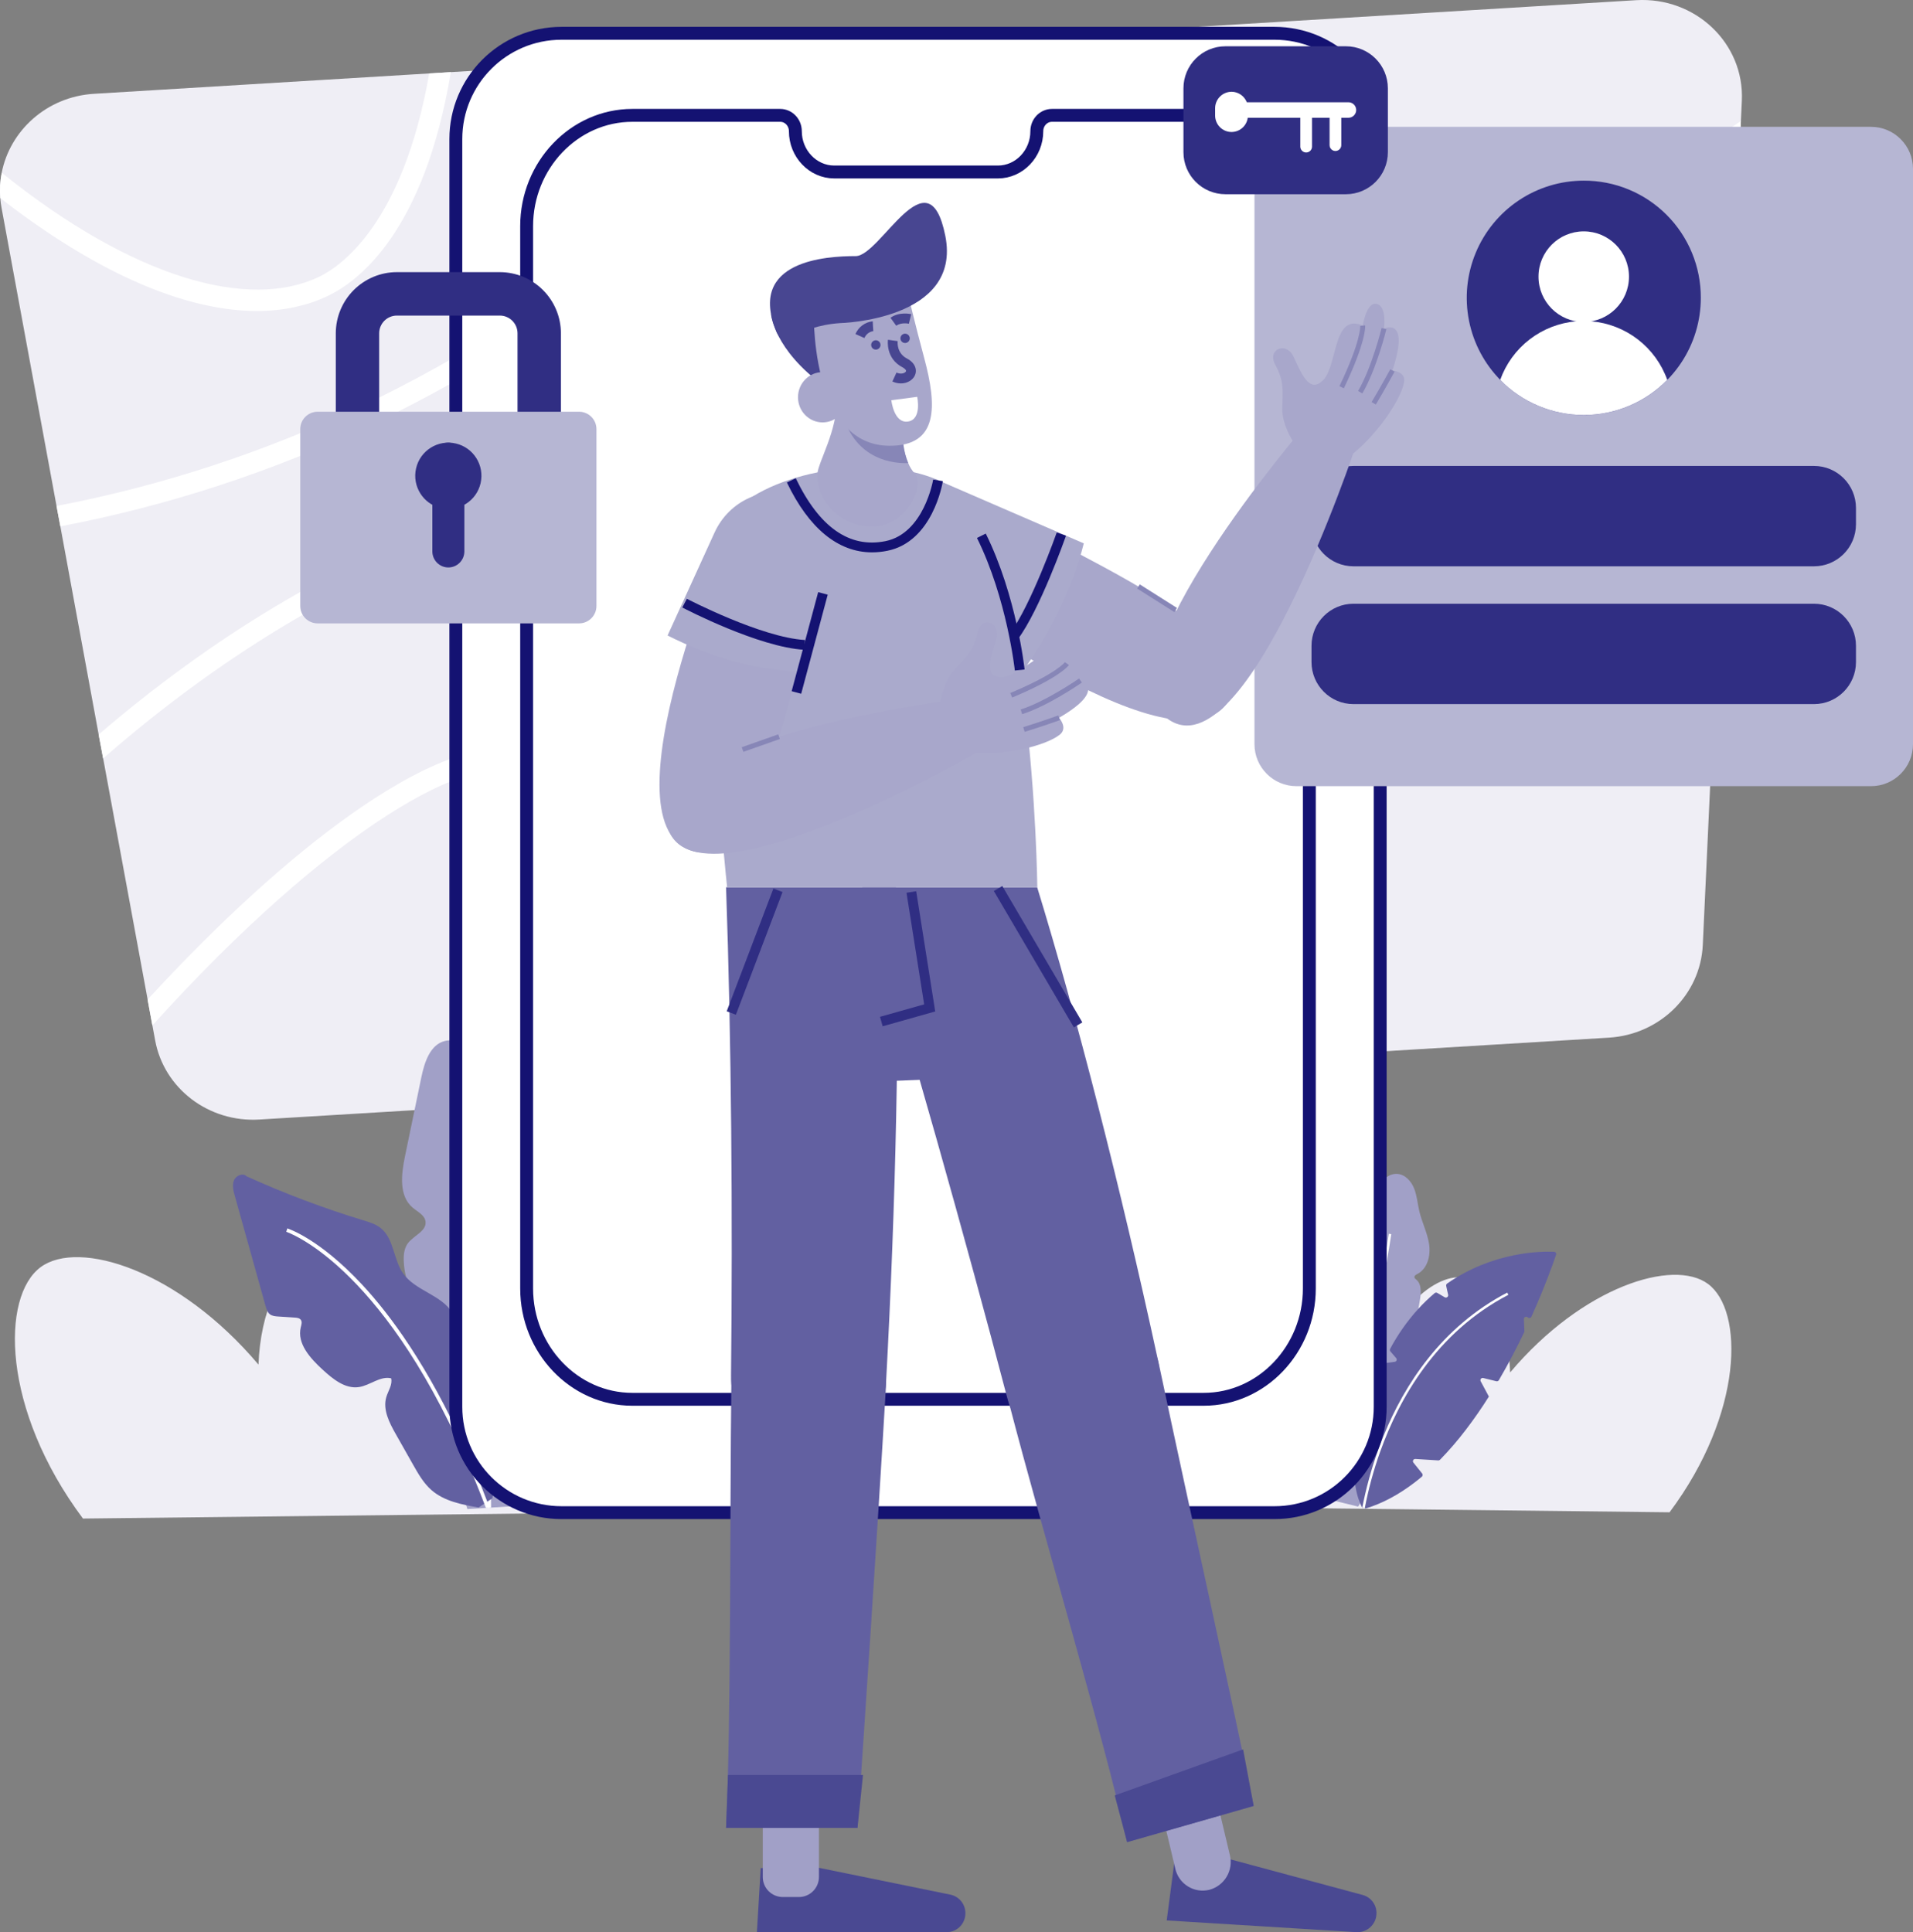 <svg width="297" height="300" viewBox="0 0 297 300" fill="none" xmlns="http://www.w3.org/2000/svg">
<rect x="0" y="0" width="297" height="300" fill="#808080" stroke="none"/>
<g clip-path="url(#clip0)">
<path d="M270.428 15.637L270.281 18.792L270.099 22.863L268.282 62.031L268.13 65.295L266.167 107.788L266.009 111.205L264.363 146.738C264 154.426 257.711 160.636 249.777 161.111L196.883 164.322L193.662 164.518L152.039 167.043L148.751 167.243L126.232 168.61L122.598 168.834L79.856 171.422L76.311 171.641L40.259 173.824C32.417 174.302 25.467 169.019 24.088 161.533L23.659 159.198L22.92 155.181L16.015 117.749L15.318 114.045L9.369 81.723L8.777 78.561L0.237 32.255C0.146 31.758 0.08 31.257 0.041 30.754C-0.069 29.442 0.006 28.12 0.264 26.829C1.536 20.28 7.269 15.004 14.595 14.564L66.634 11.403L69.995 11.2L126.052 7.799L130.438 7.532L164.173 5.482L167.576 5.274L254.021 0.029C263.211 -0.524 270.841 6.733 270.428 15.637Z" fill="#EFEEF5"/>
<path d="M130.437 7.534C114.833 27.39 91.373 49.913 57.701 65.915C42.331 73.231 26.089 78.543 9.37 81.723L8.776 78.561C25.214 75.405 41.184 70.165 56.3 62.966C88.14 47.833 110.708 26.762 126.045 7.801L130.437 7.534Z" fill="white"/>
<path d="M268.281 62.031L268.128 65.295C266.737 65.23 265.315 65.186 263.862 65.166C237.053 64.802 213.598 72.343 194.106 87.567C169.488 106.799 154.711 135.877 152.038 167.052L148.75 167.253C151.406 135.007 166.628 104.894 192.106 84.994C212.197 69.301 236.348 61.536 263.911 61.9C265.388 61.922 266.851 61.958 268.281 62.031Z" fill="white"/>
<path d="M270.28 18.791L270.098 22.863C267.45 24.599 264.656 26.26 261.717 27.846C248.8 34.818 234.551 39.279 221.595 40.399C219.362 40.594 217.16 40.692 215.003 40.692C202.791 40.692 191.971 37.599 183.413 31.596C173.784 24.848 167.842 15.195 164.179 5.483L167.582 5.276C171.065 14.145 176.587 22.83 185.276 28.927C206.948 44.118 238.176 36.844 260.169 24.975C263.649 23.099 267.024 21.035 270.28 18.791Z" fill="white"/>
<path d="M136.484 135.158C134.507 146.03 131.033 157.306 126.231 168.619L122.597 168.842C127.628 157.252 131.258 145.688 133.28 134.57C137.416 111.847 134.272 93.33 124.879 85.043C115.036 76.364 94.783 75.923 72.006 83.885C53.044 90.521 33.773 102.238 16.009 117.762L15.317 114.045C32.989 98.87 52.097 87.388 70.915 80.804C95.177 72.328 116.157 72.996 127.028 82.595C137.294 91.649 140.826 111.298 136.484 135.158Z" fill="white"/>
<path d="M79.853 171.431L76.308 171.65C85.683 145.452 88.025 124.912 81.346 120.516C73.939 115.641 51.021 128.913 23.654 159.211L22.915 155.194C33.942 143.201 44.92 133.181 54.635 126.338C63.771 119.896 76.141 113.181 83.134 117.787C92.188 123.753 88.656 146.478 79.853 171.431Z" fill="white"/>
<path d="M266.167 107.788L266.008 111.205C250.977 106.293 234.054 108.103 220.436 117.098C204.416 127.677 195.834 145.863 196.883 164.331L193.661 164.527C193.298 157.941 194.081 151.342 195.976 145.024C199.762 132.411 207.812 121.528 218.642 114.378C229.121 107.465 241.868 104.29 254.531 105.463C258.48 105.828 262.38 106.607 266.167 107.788Z" fill="white"/>
<path d="M69.994 11.2C65.875 35.977 55.669 43.654 50.969 45.912C47.658 47.502 43.936 48.286 39.871 48.286C29.958 48.286 18.019 43.605 5.124 34.518C3.428 33.327 1.736 32.072 0.047 30.754C-0.063 29.442 0.012 28.12 0.271 26.829C20.639 43.203 38.608 48.232 49.555 42.968C52.842 41.391 62.538 34.818 66.635 11.403L69.994 11.2Z" fill="white"/>
<path d="M12.879 235.778C0.2 218.784 0.16 201.281 6.314 196.74C12.234 192.373 27.727 197.173 40.131 211.876C40.429 203.653 43.534 196.754 47.69 195.745C52.717 194.52 61.184 201.461 64 214.665C68.254 208.611 75.195 200.022 79.715 201.519C87.041 203.948 83.569 231.403 83.097 234.982L12.879 235.778Z" fill="#EFEEF5"/>
<path d="M259.207 234.803C270.725 219.367 270.752 203.468 265.17 199.343C259.794 195.37 245.72 199.736 234.453 213.094C234.182 205.623 231.364 199.356 227.587 198.439C223.021 197.327 215.33 203.631 212.771 215.626C208.907 210.126 202.597 202.325 198.496 203.686C191.84 205.891 194.996 230.83 195.425 234.081L259.207 234.803Z" fill="#EFEEF5"/>
<path d="M82.907 206.957C83.25 208.289 83.27 209.686 83.29 211.051C83.316 213.072 83.349 215.086 83.376 217.107C83.393 218.263 83.408 219.42 83.421 220.578C83.447 222.234 83.471 223.889 83.494 225.545C83.494 226.042 83.494 226.575 83.2 226.975C83.179 227.005 83.155 227.032 83.129 227.057C82.442 227.819 80.796 227.888 80.917 228.9C80.977 229.429 81.55 229.711 81.964 230.046C82.772 230.71 83.036 231.811 82.872 232.862C82.83 233.141 82.757 233.414 82.656 233.677L72.567 234.301C72.494 234.103 72.427 233.901 72.372 233.697C72.006 232.255 71.868 230.764 71.963 229.278C72.013 228.245 72.112 227.193 72.172 226.147C72.196 225.727 72.214 225.31 72.22 224.895C72.245 223.184 72.073 221.513 71.311 219.983C70.584 218.528 69.323 217.156 69.469 215.524C69.567 214.394 70.335 213.436 70.65 212.342C70.793 211.828 70.839 211.291 70.786 210.759C70.666 209.435 70.008 208.142 69.176 207.081C68.001 205.594 66.495 204.401 65.319 202.913C64.24 201.556 63.465 199.984 63.048 198.301C62.837 197.476 62.715 196.632 62.684 195.781C62.646 194.835 62.748 193.82 63.311 193.052C64.22 191.822 66.275 191.151 66.062 189.643C65.924 188.637 64.81 188.14 64.04 187.478C61.912 185.659 62.299 182.32 62.866 179.575C63.714 175.475 64.562 171.378 65.41 167.282C65.893 164.957 66.767 162.188 69.075 161.624C70.737 161.216 72.46 162.222 73.544 163.556C74.629 164.889 75.25 166.519 76.126 167.991C77.398 170.138 79.215 171.955 80.305 174.199C81.395 176.442 81.604 179.446 79.822 181.196C79.582 181.436 79.277 181.742 79.407 182.062C79.504 182.291 79.771 182.373 80 182.467C81.346 183.042 81.788 184.705 82.008 186.159C82.126 186.932 82.222 187.7 82.302 188.475C82.737 192.506 82.727 196.572 82.273 200.6C82.127 201.858 81.944 203.129 82.162 204.376C82.346 205.272 82.696 206.1 82.907 206.957Z" fill="#A1A0C7"/>
<path d="M75.674 214.962C75.765 216.781 75.847 218.637 75.919 220.529C76.07 224.457 76.175 228.556 76.225 232.787C76.225 233.219 76.225 233.655 76.239 234.09L75.694 234.125V233.24C75.694 233.209 75.694 233.177 75.694 233.149C75.643 228.528 75.512 224.071 75.351 219.818C75.277 217.998 75.196 216.219 75.109 214.48C73.888 191.042 71.304 174.937 71.279 174.719L71.824 174.63C71.844 174.857 74.471 191.213 75.674 214.962Z" fill="white"/>
<path d="M107.561 168.155C107.521 169.974 107.329 175.501 106.457 182.698C106.448 182.779 106.419 182.856 106.373 182.923C106.327 182.99 106.266 183.044 106.194 183.082C106.123 183.12 106.043 183.139 105.962 183.139C105.881 183.139 105.801 183.119 105.73 183.08C105.641 183.035 105.541 183.018 105.443 183.03C105.344 183.043 105.252 183.084 105.177 183.15C105.103 183.216 105.05 183.302 105.025 183.398C105 183.495 105.004 183.596 105.038 183.69L105.973 186.31C105.443 189.999 104.738 193.996 103.793 198.084C103.77 198.189 103.714 198.283 103.633 198.353C103.552 198.423 103.451 198.464 103.344 198.472L100.388 198.654C100.292 198.659 100.2 198.692 100.123 198.749C100.046 198.806 99.987 198.884 99.953 198.974C99.919 199.064 99.912 199.161 99.933 199.255C99.954 199.349 100.002 199.434 100.07 199.501L102.795 202.158C102.051 204.974 101.178 207.797 100.172 210.548C99.186 213.279 98.036 215.948 96.729 218.54C96.697 218.605 96.651 218.662 96.594 218.707C96.538 218.752 96.472 218.784 96.402 218.801L91.516 220.001C91.423 220.025 91.339 220.074 91.273 220.144C91.208 220.215 91.164 220.302 91.147 220.397C91.131 220.491 91.142 220.588 91.179 220.677C91.216 220.765 91.278 220.841 91.358 220.895L93.901 222.592C94.009 222.666 94.083 222.778 94.109 222.906C94.135 223.033 94.111 223.166 94.041 223.276C93.649 223.889 93.24 224.491 92.824 225.079C90.429 228.456 87.648 231.37 84.413 233.575L83.621 233.624C83.624 233.63 83.625 233.637 83.625 233.643C83.625 233.65 83.624 233.657 83.621 233.663C83.611 233.649 83.6 233.637 83.587 233.626C83.337 233.388 83.101 233.136 82.882 232.869C81.319 231.025 78.481 226.518 77.785 217.522C77.773 217.408 77.803 217.293 77.869 217.2L78.08 216.898L78.988 215.577C79.034 215.508 79.062 215.429 79.07 215.347C79.078 215.265 79.066 215.182 79.034 215.106C79.002 215.029 78.953 214.962 78.889 214.91C78.825 214.857 78.749 214.821 78.668 214.805L78.036 214.687C77.924 214.666 77.824 214.608 77.751 214.521C77.678 214.434 77.637 214.324 77.636 214.211C77.596 210.276 77.868 206.345 78.45 202.454C78.464 202.372 78.497 202.294 78.547 202.228C78.597 202.161 78.662 202.108 78.737 202.072L80.881 201.077C80.962 201.04 81.032 200.981 81.082 200.907C81.133 200.834 81.162 200.748 81.168 200.658C81.174 200.569 81.155 200.48 81.114 200.401C81.073 200.321 81.012 200.255 80.936 200.207L79.301 199.19C79.214 199.139 79.146 199.061 79.105 198.969C79.065 198.877 79.053 198.774 79.073 198.675C79.734 195.161 80.828 191.742 82.331 188.498C83.035 186.987 83.834 185.522 84.724 184.112C84.78 184.026 84.861 183.959 84.956 183.922C85.051 183.884 85.155 183.876 85.255 183.901L87.112 184.33C87.205 184.351 87.303 184.345 87.393 184.312C87.483 184.279 87.562 184.22 87.619 184.143C87.677 184.066 87.711 183.974 87.718 183.878C87.724 183.782 87.703 183.687 87.657 183.602L86.661 181.86C86.615 181.775 86.593 181.678 86.6 181.581C86.606 181.485 86.64 181.392 86.697 181.314C94.216 171.586 104.322 168.366 106.938 167.669C107.012 167.648 107.09 167.645 107.165 167.66C107.241 167.675 107.312 167.707 107.372 167.754C107.433 167.801 107.482 167.862 107.514 167.932C107.547 168.001 107.563 168.078 107.561 168.155Z" fill="#6260A1"/>
<path d="M74.298 234.065C71.704 233.61 68.969 233.091 66.987 231.356C65.764 230.286 64.941 228.841 64.14 227.426L61.433 222.641C60.431 220.873 59.398 218.844 59.979 216.9C60.272 215.93 60.964 214.991 60.729 214.003C59.027 213.603 57.47 215.095 55.742 215.36C53.591 215.69 51.663 214.109 50.06 212.631C48.162 210.887 46.083 208.598 46.697 206.082C46.792 205.698 46.939 205.261 46.715 204.936C46.515 204.645 46.112 204.594 45.758 204.572L43.185 204.405C42.742 204.375 42.276 204.337 41.913 204.068C41.519 203.77 41.368 203.258 41.23 202.782C39.636 197.075 38.043 191.369 36.451 185.664C36.231 184.878 36.015 184.027 36.324 183.268C36.633 182.509 37.72 182.056 38.286 182.64C44.166 185.304 50.211 187.584 56.385 189.466C57.344 189.757 58.333 190.054 59.111 190.682C61.173 192.332 61.062 195.541 62.575 197.708C64.478 200.437 68.571 201.026 70.27 203.893C71.197 205.46 71.199 207.392 71.086 209.208C70.922 211.906 70.652 214.898 72.314 217.031C73.143 218.089 74.351 218.779 75.276 219.76C76.828 221.397 77.471 223.726 77.491 225.98C77.511 228.234 76.969 230.448 76.43 232.637L74.298 234.065Z" fill="#6260A1"/>
<path d="M100.223 179.638C87.615 192.191 84.201 208.505 83.698 220.755C83.522 225.041 83.68 229.335 84.17 233.597L83.616 233.632C83.412 231.834 83.221 229.611 83.134 227.071C83.063 225.041 83.062 222.812 83.167 220.434C83.214 219.357 83.281 218.251 83.381 217.121C84.393 205.296 88.32 190.742 99.834 179.26L100.223 179.638Z" fill="white"/>
<path d="M76.017 234.096L75.436 234.13C75.352 233.906 75.272 233.688 75.189 233.47C74.194 230.878 73.191 228.439 72.178 226.154C58.914 196.112 44.606 191.306 44.444 191.256L44.608 190.727C44.802 190.793 49.557 192.319 56.182 199.416C60.583 204.126 66.435 212.051 72.225 224.903C73.374 227.45 74.524 230.202 75.654 233.159C75.667 233.182 75.678 233.206 75.687 233.232C75.796 233.52 75.906 233.808 76.017 234.096Z" fill="white"/>
<path d="M216.675 215.872C216.626 216.845 216.346 217.791 216.068 218.724C215.657 220.098 215.252 221.47 214.843 222.845C214.611 223.63 214.376 224.418 214.14 225.21C213.806 226.337 213.471 227.463 213.137 228.589C213.037 228.927 212.921 229.287 212.636 229.498C212.615 229.514 212.593 229.527 212.57 229.538C211.943 229.902 210.813 229.606 210.682 230.317C210.61 230.69 210.939 231.001 211.147 231.316C211.554 231.936 211.5 232.738 211.166 233.415C211.079 233.595 210.972 233.765 210.848 233.921L203.883 232.202C203.883 232.052 203.883 231.901 203.883 231.75C203.942 230.696 204.164 229.658 204.543 228.672C204.795 227.983 205.088 227.291 205.348 226.596C205.453 226.316 205.552 226.037 205.646 225.759C206.025 224.604 206.26 223.438 206.073 222.246C205.891 221.1 205.326 219.91 205.769 218.833C206.076 218.091 206.8 217.605 207.243 216.93C207.449 216.612 207.594 216.259 207.672 215.888C207.87 214.966 207.699 213.95 207.359 213.055C206.879 211.798 206.113 210.67 205.631 209.417C204.971 207.695 204.876 205.807 205.36 204.028C205.542 203.38 205.82 202.714 206.362 202.318C207.237 201.679 208.771 201.661 208.947 200.595C209.067 199.883 208.417 199.31 208.039 198.699C206.985 197.014 207.953 194.837 208.918 193.097C210.362 190.503 211.806 187.909 213.25 185.314C214.069 183.843 215.248 182.156 216.929 182.262C218.141 182.338 219.095 183.384 219.545 184.518C219.996 185.651 220.074 186.883 220.356 188.071C220.765 189.794 221.602 191.409 221.871 193.165C222.14 194.92 221.638 196.985 220.054 197.8C219.84 197.911 219.569 198.059 219.591 198.299C219.607 198.481 219.772 198.586 219.905 198.699C220.696 199.376 220.632 200.595 220.483 201.625C220.399 202.17 220.301 202.716 220.192 203.262C219.633 206.084 218.764 208.835 217.603 211.467C217.24 212.288 216.845 213.104 216.731 213.999C216.647 214.598 216.709 215.238 216.675 215.872Z" fill="#A1A0C7"/>
<path d="M210.081 219.741C209.758 220.991 209.42 222.263 209.067 223.562C208.34 226.253 207.541 229.051 206.678 231.931L206.413 232.817L206.035 232.722C206.095 232.522 206.156 232.324 206.216 232.123C206.224 232.103 206.231 232.081 206.236 232.06C207.181 228.921 208.041 225.874 208.827 222.963C209.162 221.715 209.484 220.493 209.794 219.297C213.935 203.175 215.595 191.72 215.617 191.564L216.001 191.618C215.977 191.777 214.293 203.411 210.081 219.741Z" fill="white"/>
<path d="M241.585 194.82C241.172 196.047 239.871 199.747 237.757 204.435C237.733 204.487 237.697 204.532 237.653 204.567C237.608 204.602 237.556 204.625 237.5 204.636C237.445 204.646 237.388 204.643 237.333 204.626C237.279 204.61 237.23 204.58 237.19 204.541C237.139 204.492 237.075 204.459 237.006 204.447C236.937 204.434 236.865 204.443 236.801 204.472C236.737 204.5 236.683 204.547 236.645 204.607C236.608 204.667 236.589 204.736 236.592 204.807L236.67 206.779C235.531 209.167 234.206 211.724 232.704 214.291C232.666 214.357 232.608 214.409 232.538 214.439C232.468 214.469 232.39 214.476 232.317 214.458L230.276 213.954C230.21 213.937 230.141 213.94 230.076 213.962C230.012 213.985 229.955 214.025 229.913 214.079C229.872 214.133 229.846 214.198 229.841 214.266C229.835 214.333 229.849 214.402 229.882 214.462L231.154 216.838C230.053 218.586 228.864 220.309 227.6 221.961C226.354 223.601 225.01 225.164 223.575 226.642C223.54 226.679 223.497 226.708 223.449 226.727C223.402 226.745 223.35 226.753 223.299 226.749L219.736 226.525C219.668 226.521 219.6 226.536 219.541 226.57C219.481 226.603 219.433 226.653 219.401 226.714C219.37 226.775 219.357 226.843 219.364 226.911C219.37 226.979 219.397 227.044 219.44 227.097L220.797 228.785C220.852 228.858 220.877 228.95 220.868 229.041C220.858 229.132 220.815 229.216 220.746 229.276C220.35 229.609 219.947 229.931 219.54 230.24C217.203 232.018 214.703 233.401 212.045 234.208L211.5 234.074C211.502 234.078 211.502 234.082 211.502 234.086C211.502 234.091 211.502 234.095 211.5 234.099C211.496 234.088 211.49 234.078 211.483 234.068C211.365 233.853 211.259 233.631 211.165 233.404C210.499 231.823 209.53 228.168 210.966 221.928C210.982 221.849 211.026 221.779 211.089 221.73L211.296 221.57L212.192 220.867C212.236 220.83 212.27 220.782 212.291 220.728C212.313 220.674 212.322 220.616 212.316 220.559C212.311 220.501 212.292 220.445 212.261 220.397C212.23 220.348 212.187 220.307 212.138 220.278L211.729 220.056C211.658 220.018 211.603 219.957 211.572 219.882C211.541 219.808 211.537 219.725 211.56 219.648C212.366 216.976 213.383 214.371 214.601 211.86C214.628 211.807 214.666 211.761 214.714 211.727C214.762 211.692 214.817 211.67 214.876 211.662L216.538 211.443C216.601 211.436 216.661 211.411 216.711 211.371C216.761 211.332 216.8 211.28 216.822 211.221C216.845 211.161 216.851 211.097 216.84 211.034C216.829 210.971 216.802 210.913 216.76 210.865L215.868 209.83C215.82 209.776 215.791 209.71 215.782 209.639C215.774 209.568 215.788 209.496 215.822 209.433C217.014 207.193 218.478 205.111 220.183 203.233C220.981 202.358 221.835 201.537 222.739 200.773C222.795 200.726 222.864 200.698 222.937 200.693C223.01 200.687 223.082 200.704 223.145 200.742L224.309 201.428C224.369 201.458 224.436 201.471 224.502 201.466C224.569 201.461 224.633 201.437 224.687 201.398C224.741 201.359 224.783 201.305 224.809 201.243C224.835 201.182 224.843 201.114 224.833 201.048L224.527 199.656C224.514 199.588 224.52 199.518 224.545 199.454C224.57 199.389 224.613 199.333 224.669 199.292C231.821 194.302 239.352 194.267 241.265 194.355C241.32 194.356 241.374 194.37 241.423 194.396C241.472 194.422 241.513 194.46 241.544 194.505C241.576 194.551 241.596 194.603 241.603 194.658C241.61 194.713 241.604 194.768 241.585 194.82Z" fill="#6260A1"/>
<path d="M205.101 232.393C203.44 231.534 201.699 230.603 200.724 229.005C200.122 228.021 199.87 226.867 199.634 225.73C199.36 224.459 199.087 223.186 198.814 221.91C198.511 220.5 198.24 218.908 199.048 217.715C199.452 217.12 200.119 216.623 200.17 215.913C199.101 215.28 197.731 215.959 196.505 215.772C194.978 215.539 194.008 214.06 193.234 212.721C192.326 211.136 191.395 209.146 192.342 207.577C192.487 207.337 192.68 207.073 192.596 206.806C192.524 206.566 192.26 206.442 192.026 206.355L190.32 205.696C190.025 205.583 189.713 205.456 189.529 205.2C189.326 204.912 189.33 204.534 189.348 204.183C189.477 199.98 189.607 195.777 189.737 191.575C189.755 190.998 189.789 190.372 190.158 189.926C190.527 189.481 191.359 189.401 191.612 189.926C195.029 192.979 198.64 195.807 202.423 198.392C203.011 198.794 203.618 199.203 204.014 199.794C205.063 201.35 204.309 203.5 204.872 205.289C205.584 207.541 208.233 208.809 208.775 211.11C209.071 212.369 208.664 213.678 208.202 214.884C207.521 216.676 206.703 218.644 207.379 220.438C207.715 221.331 208.388 222.055 208.807 222.91C209.512 224.346 209.454 226.062 208.989 227.592C208.524 229.122 207.69 230.502 206.861 231.876L205.101 232.393Z" fill="#6260A1"/>
<path d="M234.183 201.039C222.985 206.861 217.22 217.185 214.287 225.37C213.26 228.235 212.458 231.177 211.887 234.167L211.503 234.074C211.747 232.813 212.088 231.267 212.568 229.526C212.95 228.136 213.42 226.626 213.994 225.037C214.254 224.31 214.54 223.582 214.841 222.841C218.028 215.053 223.771 206.024 234.001 200.695L234.183 201.039Z" fill="white"/>
<path d="M206.258 232.778L205.858 232.678C205.847 232.509 205.84 232.345 205.829 232.18C205.707 230.211 205.542 228.35 205.34 226.585C202.718 203.424 194.048 197.133 193.95 197.064L194.171 196.742C194.289 196.825 197.188 198.87 200.167 205.081C202.151 209.207 204.435 215.815 205.636 225.749C205.873 227.721 206.071 229.824 206.209 232.067C206.211 232.086 206.211 232.105 206.209 232.123C206.23 232.342 206.245 232.56 206.258 232.778Z" fill="white"/>
<path d="M197.871 5.169H87.179C78.117 5.169 70.77 12.525 70.77 21.599V218.43C70.77 227.504 78.117 234.86 87.179 234.86H197.871C206.933 234.86 214.28 227.504 214.28 218.43V21.599C214.28 12.525 206.933 5.169 197.871 5.169Z" fill="white" stroke="#141272" stroke-width="2" stroke-miterlimit="10"/>
<path d="M203.28 35.113V200.06C203.28 209.52 195.901 217.26 186.875 217.26H98.17C89.147 217.26 81.763 209.519 81.763 200.06V35.113C81.763 25.652 89.147 17.913 98.17 17.913H121.134C122.43 17.913 123.482 19.015 123.482 20.374C123.482 23.857 126.207 26.704 129.519 26.704H154.931C158.251 26.704 160.969 23.857 160.969 20.374C160.969 19.015 162.019 17.913 163.316 17.913H186.875C195.898 17.913 203.28 25.654 203.28 35.113Z" fill="white" stroke="#141272" stroke-width="2" stroke-miterlimit="10"/>
<path d="M290.479 19.692H201.281C197.68 19.692 194.76 22.616 194.76 26.222V115.535C194.76 119.141 197.68 122.065 201.281 122.065H290.479C294.08 122.065 297 119.141 297 115.535V26.222C297 22.616 294.08 19.692 290.479 19.692Z" fill="#B6B6D3"/>
<path d="M281.625 72.343H210.137C206.536 72.343 203.616 75.266 203.616 78.872V81.397C203.616 85.004 206.536 87.927 210.137 87.927H281.625C285.226 87.927 288.146 85.004 288.146 81.397V78.872C288.146 75.266 285.226 72.343 281.625 72.343Z" fill="#302E83"/>
<path d="M281.625 93.738H210.137C206.536 93.738 203.616 96.661 203.616 100.268V102.793C203.616 106.399 206.536 109.322 210.137 109.322H281.625C285.226 109.322 288.146 106.399 288.146 102.793V100.268C288.146 96.661 285.226 93.738 281.625 93.738Z" fill="#302E83"/>
<path d="M126.825 289.939L147.569 294.175C148.227 294.315 148.816 294.679 149.237 295.204C149.658 295.73 149.885 296.385 149.88 297.058C149.888 297.829 149.589 298.572 149.05 299.123C148.511 299.673 147.776 299.988 147.006 299.996H117.513L118.105 290.047L126.825 289.939Z" fill="#4A4992"/>
<path d="M124.031 294.54H121.531C120.706 294.54 119.915 294.212 119.332 293.629C118.749 293.045 118.422 292.253 118.422 291.427V282.877H127.143V291.427C127.143 291.837 127.063 292.242 126.906 292.62C126.75 292.997 126.52 293.341 126.231 293.63C125.942 293.919 125.599 294.148 125.221 294.304C124.844 294.461 124.439 294.541 124.031 294.54Z" fill="#A1A0C7"/>
<path d="M191.163 288.728L211.589 294.229C212.235 294.409 212.798 294.808 213.183 295.358C213.567 295.908 213.748 296.575 213.695 297.244C213.645 298.017 213.293 298.74 212.715 299.255C212.137 299.769 211.379 300.035 210.606 299.995L181.135 298.175L182.434 288.298L191.163 288.728Z" fill="#4A4992"/>
<path d="M187.734 293.425C188.868 293.129 189.84 292.399 190.44 291.392C191.041 290.384 191.221 289.181 190.943 288.042L189.282 281.041L180.808 283.142L182.469 290.143C182.596 290.706 182.834 291.239 183.169 291.709C183.503 292.18 183.927 292.58 184.417 292.885C184.907 293.19 185.452 293.395 186.022 293.488C186.591 293.58 187.173 293.559 187.734 293.425Z" fill="#A1A0C7"/>
<path d="M202.653 66.072C202.653 66.072 170.392 103.562 181.241 111.582C193.476 120.624 210.555 69.064 210.555 69.064C210.555 69.064 209.463 65.051 202.653 66.072Z" fill="#A8A7CB"/>
<path d="M150.952 77.739C150.952 77.739 160.924 82.398 171.173 87.938C182.538 94.082 194.163 101.461 191.181 108.025C184.618 122.478 143.396 91.255 143.396 91.255C137.716 85.397 143.904 76.502 150.952 77.739Z" fill="#A8A7CB"/>
<path d="M200.683 68.431C200.683 68.431 199.037 65.906 199.072 63.414C199.106 60.921 199.435 59.244 198.031 56.722C196.626 54.201 199.648 53.027 200.769 55.267C201.89 57.506 203.153 61.338 205.424 59.024C207.695 56.709 206.93 48.512 211.569 50.557C211.569 50.557 212.134 46.798 213.749 47.2C215.364 47.602 214.87 51.021 214.87 51.021C214.87 51.021 218.973 49.059 216.18 57.525C216.18 57.525 218.31 57.674 217.981 59.38C217.457 62.109 213.933 67.261 210.097 70.411C203.863 75.527 200.683 68.431 200.683 68.431Z" fill="#A8A7CB"/>
<path d="M168.262 84.368C166.508 91.282 163.154 98.184 158.2 105.074L137.018 88.482L145.156 74.36L168.262 84.368Z" fill="#AAAACC"/>
<path d="M208.64 60.288L207.953 59.957C211.333 52.902 211.187 50.62 211.185 50.599L211.943 50.522C211.958 50.617 212.159 52.946 208.64 60.288Z" fill="#8786B7"/>
<path d="M211.504 61.089L210.848 60.701C212.979 57.079 214.482 50.99 214.498 50.928L215.239 51.11C215.181 51.362 213.691 57.372 211.504 61.089Z" fill="#8786B7"/>
<path d="M213.601 62.815L212.948 62.422C214.266 60.228 215.83 57.368 215.844 57.339L216.513 57.703C216.497 57.734 214.927 60.608 213.601 62.815Z" fill="#8786B7"/>
<path d="M171.242 225.632C177.396 223.873 181.144 217.505 179.765 211.125C173.926 184.11 167.103 157.577 161.025 137.763H133.875C140.904 160.303 150.109 193.103 156.356 216.954C158.093 223.58 164.781 227.481 171.242 225.632Z" fill="#6260A1"/>
<path d="M164.993 202.756C171.649 200.853 178.499 205.072 179.961 211.978C184.893 235.291 191.61 265.411 194.637 280.397L174.988 286.017C171.186 269.044 162.088 238.715 156.626 217.735C154.935 211.241 158.674 204.566 164.993 202.756Z" fill="#6260A1"/>
<path d="M125.544 226.06C131.932 226.06 137.222 220.966 137.574 214.436C139.068 186.812 139.723 158.512 139.091 137.758H112.724C113.556 161.4 113.761 188.911 113.494 213.601C113.42 220.465 118.834 226.06 125.544 226.06Z" fill="#6260A1"/>
<path d="M125.553 202.312C132.458 202.312 137.95 208.263 137.545 215.317C136.151 239.126 134.167 268.537 133.133 283.803H112.724C113.532 266.41 113.287 236.137 113.549 214.432C113.63 207.714 118.981 202.312 125.553 202.312Z" fill="#6260A1"/>
<path d="M161.049 137.763C161.049 137.763 160.437 83.042 147.019 75.254C139.326 70.787 123.398 72.001 115.286 78.165C107.091 84.398 112.887 137.763 112.887 137.763H161.049Z" fill="#AAAACC"/>
<path d="M148.982 108.514C148.982 108.514 100.913 114.354 103.535 127.877C106.493 143.13 152.762 116.234 152.762 116.234C152.762 116.234 154.606 112.455 148.982 108.514Z" fill="#A8A7CB"/>
<path d="M128.186 85.546C128.186 85.546 125.885 96.507 122.802 107.934C119.383 120.606 114.84 133.803 107.929 132.24C92.719 128.8 113.65 80.906 113.65 80.906C118.024 73.98 127.85 78.243 128.186 85.546Z" fill="#A8A7CB"/>
<path d="M146.001 108.925C146.001 108.925 146.463 105.889 148.125 104.042C149.788 102.196 151.128 101.164 151.759 98.297C152.389 95.43 155.36 96.641 154.702 99.103C154.045 101.564 152.448 105.309 155.611 105.143C158.774 104.977 163.605 98.292 165.637 103.034C165.637 103.034 168.517 100.604 169.423 102.021C170.33 103.438 167.735 105.66 167.735 105.66C167.735 105.66 172.005 107.024 164.418 111.451C164.418 111.451 165.871 113.035 164.508 114.089C162.328 115.775 156.39 117.207 151.534 116.919C143.654 116.452 146.001 108.925 146.001 108.925Z" fill="#A8A7CB"/>
<path d="M125.586 104.259C117.708 104.297 110.492 102.101 103.643 98.672L110.939 82.682C113.214 77.695 118.77 75.223 123.885 76.936L132.539 79.824L125.586 104.259Z" fill="#AAAACC"/>
<path d="M157.141 108.305L156.848 107.601C163.934 104.641 165.324 102.831 165.337 102.813L165.958 103.255C165.904 103.333 164.519 105.223 157.141 108.305Z" fill="#8786B7"/>
<path d="M158.692 110.887L158.461 110.159C162.384 108.915 167.477 105.383 167.53 105.347L167.964 105.973C167.759 106.12 162.726 109.606 158.692 110.887Z" fill="#8786B7"/>
<path d="M159.083 113.626L158.859 112.899C161.256 112.171 164.272 111.098 164.31 111.079L164.565 111.807C164.525 111.82 161.496 112.899 159.083 113.626Z" fill="#8786B7"/>
<path d="M135.432 81.765C141.013 81.765 143.557 75.097 142.058 73.564C141.608 73.077 141.251 72.513 141.004 71.897C140.626 70.969 140.371 69.995 140.247 69.001L129.919 59.593C130.477 65.577 127.968 69.781 127.059 72.781C126.151 75.781 129.083 81.765 135.432 81.765Z" fill="#A8A7CB"/>
<path d="M131.731 66.671C134.691 72.458 140.828 71.885 140.997 71.897C140.619 70.969 140.364 69.996 140.24 69.001C139.96 68.834 128.958 61.247 131.731 66.671Z" fill="#8786B7"/>
<path d="M119.713 48.817C119.713 48.817 120.156 54.288 127.935 59.915C136.089 65.823 126.806 47.666 126.806 47.666L119.713 48.817Z" fill="#484691"/>
<path d="M140.944 45.532C140.944 45.532 142.045 50.246 143.472 55.538C145.512 63.099 145.686 69.214 138.153 69.214C125.5 69.214 126.343 47.746 126.343 47.746L140.944 45.532Z" fill="#A8A7CB"/>
<path d="M130.409 50.169C130.409 50.169 149.384 49.734 146.762 36.614C144.14 23.493 136.711 39.763 132.851 39.763C128.325 39.763 115.997 40.436 120.522 51.452C121.697 54.306 123.574 50.615 130.409 50.169Z" fill="#484691"/>
<path d="M157.558 104.11C157.546 103.999 156.346 92.941 151.679 83.523L153.043 82.844C157.836 92.515 159.061 103.839 159.072 103.948L157.558 104.11Z" fill="#141272"/>
<path d="M176.956 90.734L176.549 91.378L182.321 95.035L182.728 94.391L176.956 90.734Z" fill="#8786B7"/>
<path d="M120.824 114.02L115.159 116.016L115.412 116.735L121.076 114.739L120.824 114.02Z" fill="#8786B7"/>
<path d="M127.026 91.937L122.908 107.318L124.387 107.715L128.504 92.334L127.026 91.937Z" fill="#141272"/>
<path d="M135.39 85.76C130.132 85.76 125.595 82.056 122.168 74.912L123.542 74.251C127.188 81.856 131.867 85.144 137.458 84.023C143.454 82.82 144.865 74.544 144.878 74.461L146.382 74.703C146.321 75.087 144.794 84.109 137.757 85.518C136.978 85.677 136.185 85.758 135.39 85.76Z" fill="#141272"/>
<path d="M124.879 100.891C117.807 100.489 106.413 94.575 105.932 94.322L106.638 92.97C106.753 93.03 118.221 98.985 124.964 99.369L124.879 100.891Z" fill="#141272"/>
<path d="M158.018 99.254L156.797 98.344C160.053 93.991 164.027 82.78 164.065 82.668L165.502 83.177C165.337 83.641 161.412 94.715 158.018 99.254Z" fill="#141272"/>
<path d="M150.549 167.343L130.875 168.138L133.204 150.673C133.204 150.673 140.71 150.407 142.522 150.407C144.333 150.407 150.549 167.343 150.549 167.343Z" fill="#6260A1"/>
<path d="M137.038 159.344L136.624 157.876L143.479 155.942L140.739 138.615L142.243 138.376L145.196 157.043L137.038 159.344Z" fill="#302E83"/>
<path d="M120.072 137.957L112.824 157.013L114.248 157.556L121.496 138.5L120.072 137.957Z" fill="#302E83"/>
<path d="M155.61 137.568L154.296 138.342L166.721 159.514L168.036 158.74L155.61 137.568Z" fill="#302E83"/>
<path d="M192.998 271.619L194.639 280.397L174.988 286.017L173.068 278.765L192.998 271.619Z" fill="#4A4992"/>
<path d="M133.984 275.589L133.128 283.803H112.724L113.02 275.589H133.984Z" fill="#4A4992"/>
<path d="M127.708 65.584C129.816 65.584 131.525 63.836 131.525 61.68C131.525 59.524 129.816 57.776 127.708 57.776C125.6 57.776 123.891 59.524 123.891 61.68C123.891 63.836 125.6 65.584 127.708 65.584Z" fill="#A8A7CB"/>
<path d="M142.396 61.614L138.384 62.14C138.384 62.14 138.771 65.779 140.972 65.448C143.172 65.117 142.396 61.614 142.396 61.614Z" fill="white"/>
<path d="M135.248 53.575C135.252 53.718 135.297 53.857 135.379 53.974C135.461 54.092 135.576 54.182 135.709 54.234C135.842 54.286 135.988 54.298 136.127 54.268C136.267 54.238 136.395 54.167 136.495 54.065C136.595 53.963 136.662 53.833 136.689 53.692C136.715 53.552 136.7 53.406 136.644 53.274C136.589 53.142 136.496 53.03 136.377 52.951C136.258 52.871 136.118 52.829 135.975 52.829C135.878 52.83 135.783 52.85 135.694 52.889C135.605 52.927 135.525 52.982 135.457 53.051C135.39 53.121 135.336 53.203 135.301 53.292C135.265 53.382 135.247 53.478 135.248 53.575Z" fill="#484691"/>
<path d="M139.793 52.549C139.796 52.692 139.841 52.831 139.923 52.949C140.005 53.066 140.119 53.157 140.252 53.209C140.385 53.262 140.531 53.274 140.671 53.244C140.811 53.214 140.939 53.144 141.039 53.041C141.139 52.939 141.206 52.809 141.233 52.669C141.26 52.528 141.244 52.382 141.189 52.25C141.134 52.118 141.04 52.006 140.921 51.926C140.802 51.847 140.662 51.805 140.519 51.805C140.325 51.808 140.139 51.887 140.003 52.027C139.867 52.166 139.791 52.354 139.793 52.549Z" fill="#484691"/>
<path d="M139.865 59.533C139.409 59.529 138.959 59.426 138.546 59.231L139.184 57.847C139.925 58.189 140.526 57.908 140.652 57.665C140.748 57.47 140.439 57.197 140.092 57.015C137.481 55.644 137.845 52.871 137.861 52.754L139.369 52.969L138.615 52.862L139.371 52.964C139.36 53.038 139.155 54.799 140.801 55.663C142.191 56.391 142.414 57.534 142.018 58.338C141.678 59.02 140.855 59.533 139.865 59.533Z" fill="#484691"/>
<path d="M134.204 52.483L132.81 51.868C133.039 51.328 133.409 50.858 133.881 50.51C134.353 50.161 134.91 49.946 135.494 49.887L135.574 51.41L135.534 50.65L135.583 51.41C135.279 51.452 134.992 51.574 134.75 51.762C134.508 51.951 134.32 52.199 134.204 52.483Z" fill="#484691"/>
<path d="M139.144 50.575L138.25 49.34C139.622 48.344 141.395 48.763 141.471 48.781L141.108 50.264L141.29 49.522L141.108 50.264C141.104 50.262 139.94 49.998 139.144 50.575Z" fill="#484691"/>
<path d="M208.951 7.185H190.256C186.655 7.185 183.735 10.108 183.735 13.714V23.628C183.735 27.234 186.655 30.157 190.256 30.157H208.951C212.552 30.157 215.472 27.234 215.472 23.628V13.714C215.472 10.108 212.552 7.185 208.951 7.185Z" fill="#302E83"/>
<path d="M264.057 46.242C264.057 49.84 262.992 53.357 260.995 56.349C258.999 59.341 256.161 61.673 252.841 63.05C249.521 64.427 245.868 64.787 242.343 64.085C238.819 63.383 235.581 61.65 233.04 59.106C230.499 56.562 228.768 53.32 228.067 49.791C227.366 46.262 227.726 42.604 229.101 39.279C230.477 35.955 232.805 33.114 235.793 31.114C238.781 29.115 242.294 28.048 245.888 28.048C248.276 28.041 250.642 28.507 252.849 29.419C255.057 30.33 257.063 31.67 258.752 33.361C260.44 35.052 261.778 37.06 262.689 39.271C263.599 41.481 264.064 43.85 264.057 46.242Z" fill="#302E83"/>
<path d="M245.88 49.989C249.76 49.989 252.905 46.84 252.905 42.956C252.905 39.071 249.76 35.922 245.88 35.922C242.001 35.922 238.856 39.071 238.856 42.956C238.856 46.84 242.001 49.989 245.88 49.989Z" fill="white"/>
<path d="M258.85 58.984C257.158 60.71 255.14 62.081 252.913 63.017C250.687 63.953 248.296 64.435 245.881 64.435C243.465 64.435 241.074 63.953 238.848 63.017C236.621 62.081 234.603 60.71 232.911 58.984C233.8 56.495 235.385 54.314 237.477 52.701C239.569 51.088 242.08 50.112 244.71 49.887C245.094 49.849 245.484 49.833 245.877 49.833C246.269 49.833 246.662 49.849 247.043 49.887C249.675 50.111 252.187 51.087 254.281 52.7C256.374 54.313 257.96 56.494 258.85 58.984Z" fill="white"/>
<path d="M209.354 18.284H192.317C191.998 18.283 191.692 18.156 191.467 17.93C191.242 17.704 191.115 17.399 191.114 17.079C191.115 16.761 191.242 16.455 191.468 16.23C191.693 16.005 191.998 15.878 192.317 15.877H209.354C209.672 15.878 209.977 16.006 210.202 16.231C210.427 16.456 210.554 16.761 210.555 17.079C210.554 17.398 210.427 17.704 210.202 17.929C209.977 18.155 209.673 18.282 209.354 18.284Z" fill="white"/>
<path d="M202.786 23.675C202.545 23.675 202.314 23.579 202.144 23.408C201.973 23.238 201.877 23.006 201.877 22.765V17.554C201.877 17.313 201.973 17.082 202.144 16.911C202.314 16.741 202.545 16.645 202.786 16.645C203.027 16.645 203.258 16.741 203.428 16.911C203.599 17.082 203.694 17.313 203.694 17.554V22.767C203.694 23.008 203.598 23.239 203.428 23.409C203.257 23.579 203.027 23.675 202.786 23.675Z" fill="white"/>
<path d="M191.198 20.496C190.524 20.494 189.878 20.225 189.402 19.748C188.925 19.27 188.656 18.624 188.654 17.949V16.796C188.657 16.121 188.926 15.475 189.402 14.998C189.878 14.521 190.524 14.252 191.198 14.249C191.871 14.252 192.517 14.521 192.993 14.998C193.469 15.475 193.738 16.121 193.741 16.796V17.949C193.739 18.624 193.47 19.27 192.994 19.748C192.517 20.225 191.871 20.494 191.198 20.496Z" fill="white"/>
<path d="M207.33 23.444C207.089 23.444 206.858 23.348 206.688 23.177C206.518 23.006 206.422 22.775 206.422 22.534V17.325C206.422 17.084 206.518 16.852 206.688 16.682C206.858 16.511 207.089 16.416 207.33 16.416C207.571 16.416 207.802 16.511 207.973 16.682C208.143 16.852 208.239 17.084 208.239 17.325V22.538C208.238 22.778 208.142 23.009 207.971 23.178C207.801 23.348 207.571 23.444 207.33 23.444Z" fill="white"/>
<path d="M58.867 67.333V51.752C58.868 51.022 59.158 50.322 59.674 49.805C60.189 49.289 60.889 48.999 61.618 48.998H77.598C78.327 48.998 79.027 49.288 79.542 49.805C80.058 50.321 80.348 51.022 80.349 51.752V67.333H87.086V51.752C87.083 49.234 86.083 46.819 84.304 45.039C82.526 43.258 80.115 42.256 77.6 42.253H61.618C59.103 42.257 56.692 43.259 54.914 45.039C53.136 46.82 52.136 49.234 52.133 51.752V67.333H58.867Z" fill="#302E83"/>
<path d="M89.906 63.928H49.31C47.822 63.928 46.616 65.136 46.616 66.626V94.089C46.616 95.579 47.822 96.787 49.31 96.787H89.906C91.394 96.787 92.601 95.579 92.601 94.089V66.626C92.601 65.136 91.394 63.928 89.906 63.928Z" fill="#B6B6D3"/>
<path d="M69.609 88.107C68.951 88.105 68.319 87.843 67.854 87.376C67.388 86.91 67.126 86.278 67.124 85.618V71.226C67.126 70.566 67.388 69.934 67.854 69.468C68.319 69.002 68.951 68.739 69.609 68.737C70.268 68.74 70.898 69.002 71.364 69.469C71.83 69.935 72.092 70.567 72.095 71.226V85.618C72.092 86.278 71.83 86.909 71.364 87.376C70.898 87.842 70.268 88.105 69.609 88.107Z" fill="#302E83"/>
<path d="M74.612 75.03C75.25 72.261 73.527 69.498 70.762 68.859C67.997 68.219 65.237 69.945 64.599 72.713C63.96 75.482 65.683 78.245 68.448 78.885C71.213 79.524 73.973 77.799 74.612 75.03Z" fill="#302E83"/>
</g>
<defs>
<clipPath id="clip0">
<rect width="297" height="300" fill="white"/>
</clipPath>
</defs>
</svg>

